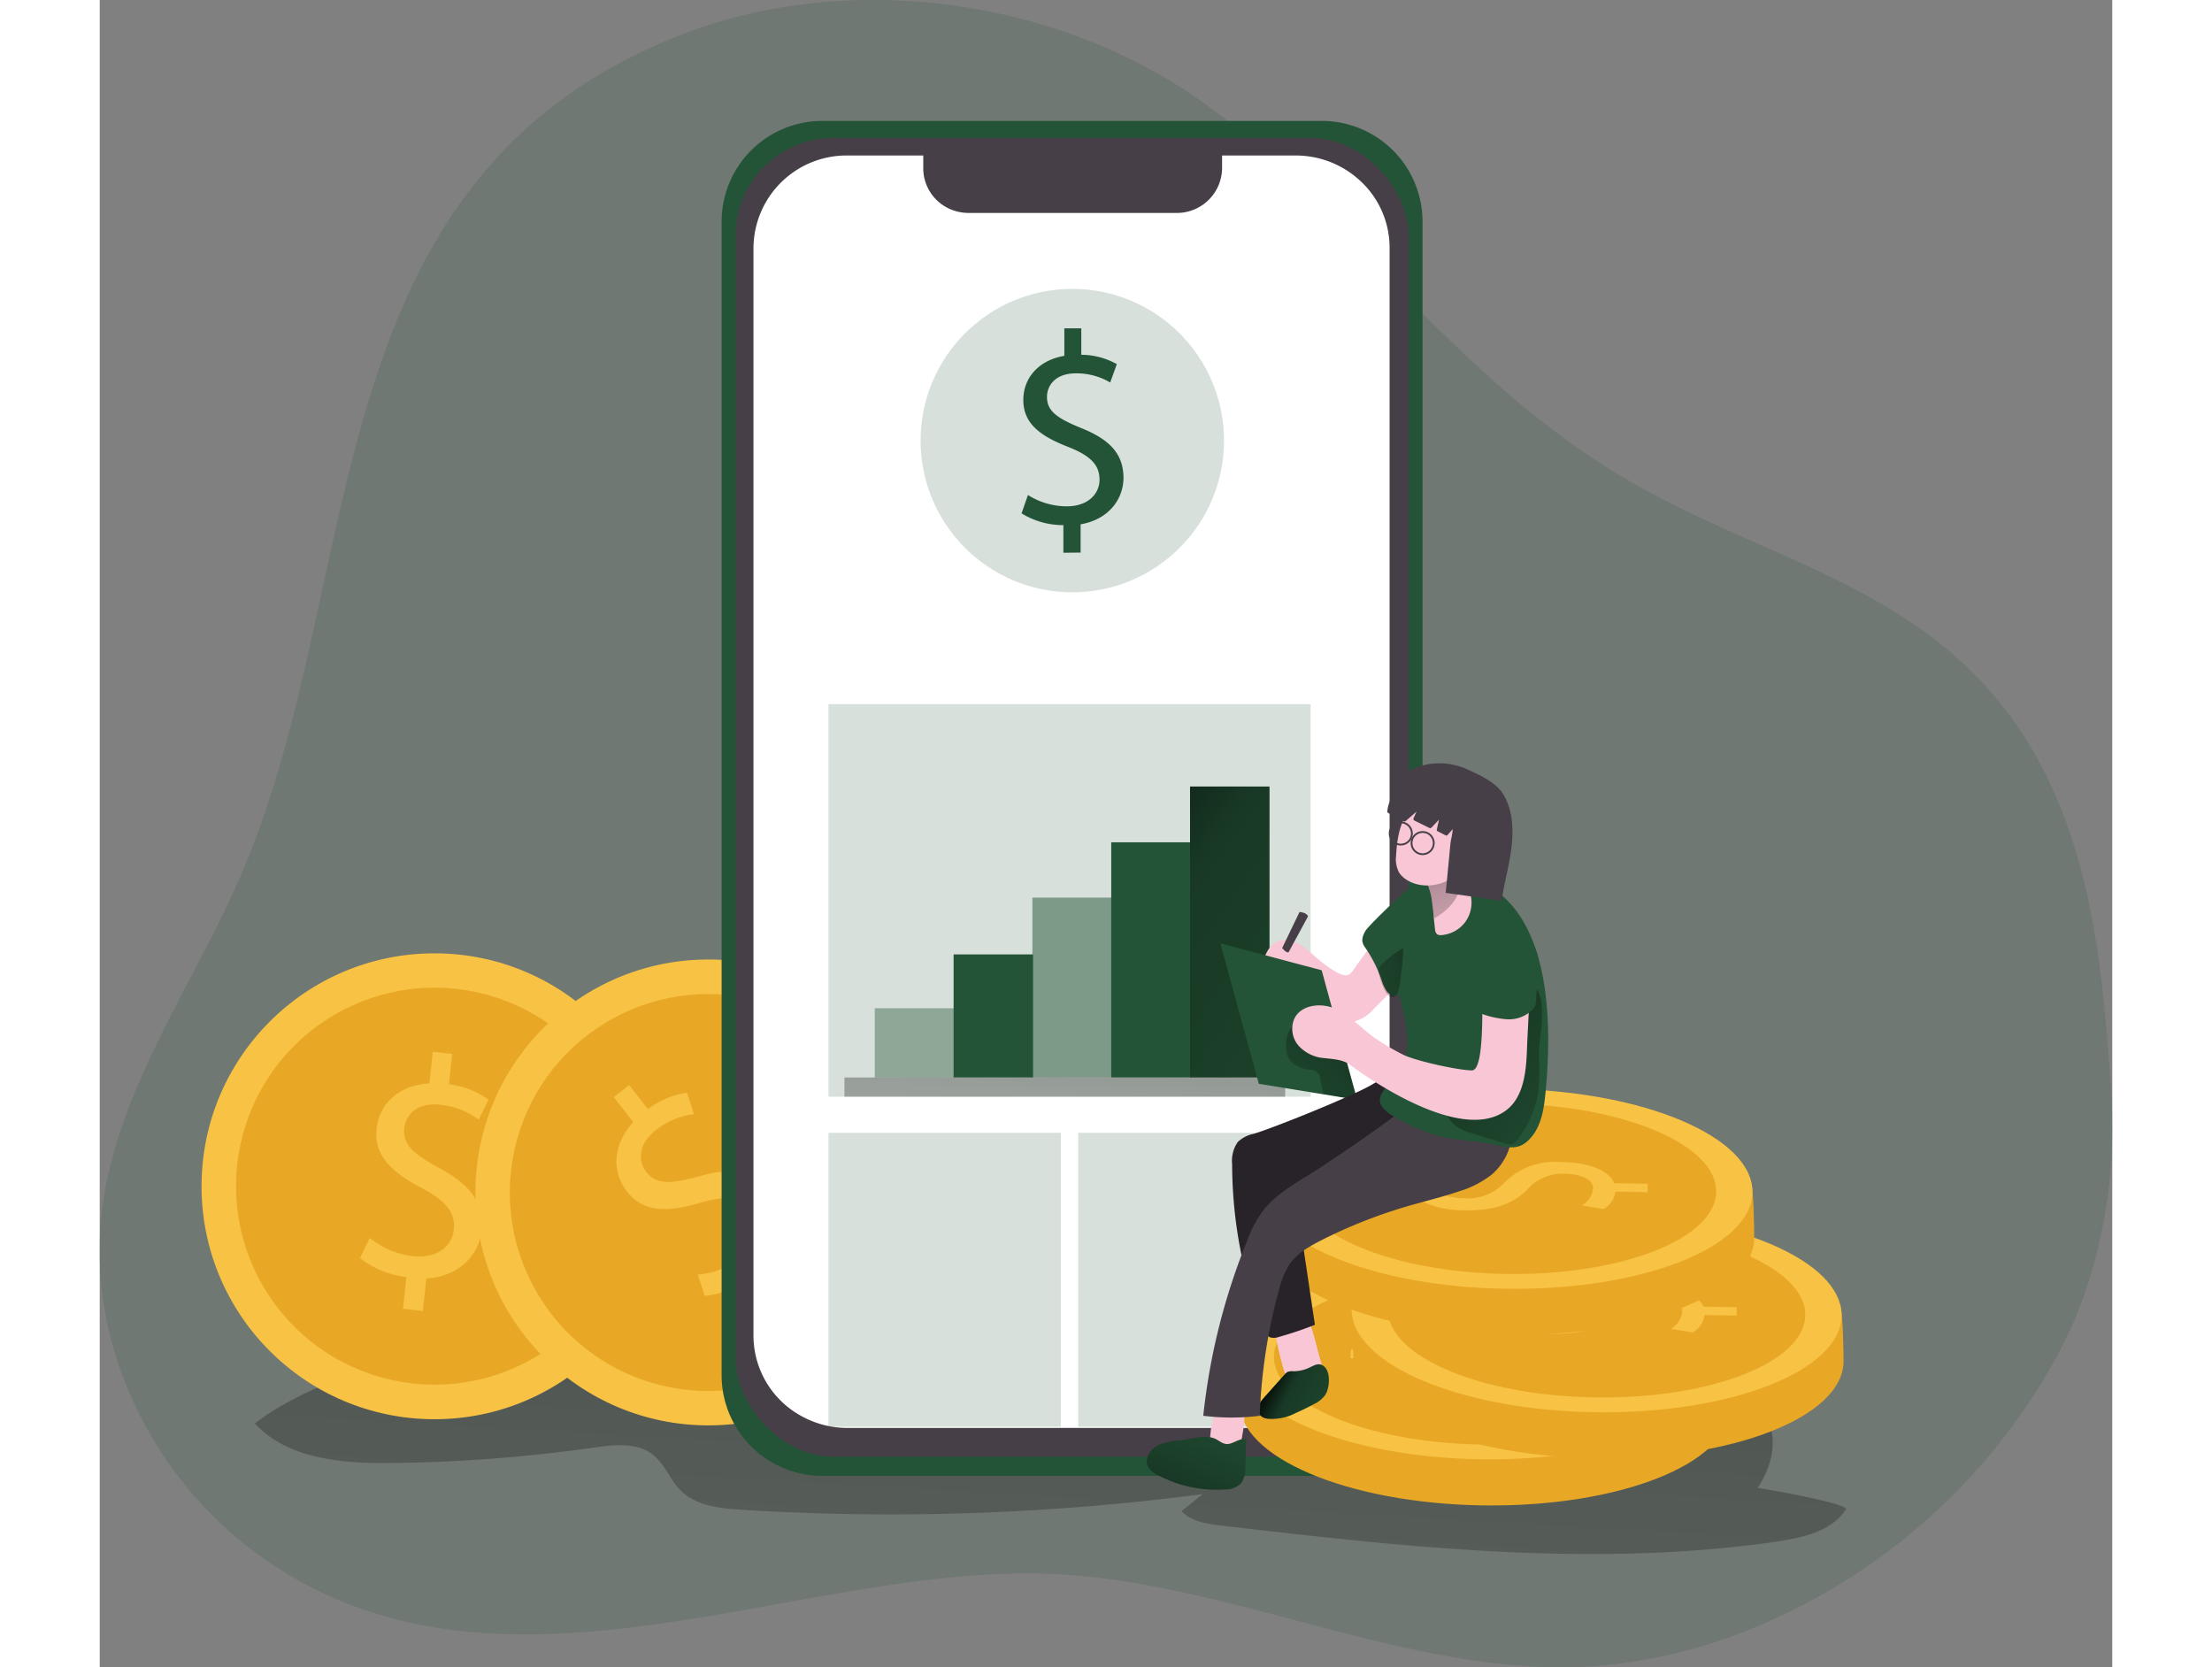 <svg id="Layer_1" data-name="Layer 1" xmlns="http://www.w3.org/2000/svg" xmlns:xlink="http://www.w3.org/1999/xlink" viewBox="0 0 356.21 295.08" width="406" height="306" class="illustration styles_illustrationTablet__1DWOa"><rect x="0" y="0" width="356.21" height="295.08" fill="#808080" stroke="none"/><defs><linearGradient id="linear-gradient" x1="191.88" y1="195.95" x2="178.38" y2="430.01" gradientUnits="userSpaceOnUse"><stop offset="0.01"></stop><stop offset="0.13" stop-opacity="0.69"></stop><stop offset="0.25" stop-opacity="0.32"></stop><stop offset="1" stop-opacity="0"></stop></linearGradient><linearGradient id="linear-gradient-2" x1="164.7" y1="139.93" x2="291.02" y2="229.46" gradientUnits="userSpaceOnUse"><stop offset="0.01"></stop><stop offset="0.08" stop-opacity="0.69"></stop><stop offset="0.21" stop-opacity="0.32"></stop><stop offset="1" stop-opacity="0"></stop></linearGradient><linearGradient id="linear-gradient-3" x1="171.94" y1="170.86" x2="167.7" y2="252.08" xlink:href="#linear-gradient-2"></linearGradient><linearGradient id="linear-gradient-4" x1="243.48" y1="214.23" x2="220.6" y2="237.88" xlink:href="#linear-gradient"></linearGradient><linearGradient id="linear-gradient-5" x1="223.72" y1="278.63" x2="243.54" y2="288.46" xlink:href="#linear-gradient"></linearGradient><linearGradient id="linear-gradient-6" x1="207.54" y1="304.7" x2="219.14" y2="278.6" xlink:href="#linear-gradient"></linearGradient><linearGradient id="linear-gradient-7" x1="251.57" y1="212" x2="292.2" y2="242.66" xlink:href="#linear-gradient"></linearGradient><linearGradient id="linear-gradient-8" x1="251.18" y1="182.07" x2="263.73" y2="209.48" xlink:href="#linear-gradient"></linearGradient><linearGradient id="linear-gradient-9" x1="255.16" y1="205.96" x2="234.01" y2="209.53" xlink:href="#linear-gradient"></linearGradient></defs><title>10</title><path d="M86.39,65.05c-27.54,32.19-26.11,81.64-42,121.39-8.49,21.31-23.5,40.58-26.12,63.37-2.56,22.23,8.1,45.8,27.1,59.93,41.36,30.76,93.18,3.22,138.17,3.81,33.78.45,66.32,19,99.87,16.33a93.08,93.08,0,0,0,29.81-7.81A107.72,107.72,0,0,0,365,273.85c6.85-13,10-30.11,9-44.76-1.52-22.33-3.42-45.78-16.28-64.93-17.1-25.45-44.8-29.73-69.57-44.26-26.75-15.69-45-40.41-67.42-60.67C194.78,35.83,153.61,28.71,121.4,41,106.09,46.87,94.87,55.14,86.39,65.05Z" transform="translate(-17.93 -35.06)" fill="#245437" opacity="0.18" style="isolation: isolate;"></path><path d="M327,302.19c-2.49,3.88-7.56,5-12.12,5.7-32.59,4.73-65.75,1-98.47-2.82-2.53-.3-5.28-.7-7-2.57l3.75-3a425.34,425.34,0,0,1-81.65,2.77c-3.86-.24-8.06-.69-10.78-3.43-1.88-1.88-2.78-4.64-4.87-6.3-2.84-2.25-6.9-1.78-10.49-1.27A275.92,275.92,0,0,1,69.62,294c-8.67.1-18.33-.64-24.24-7,5.62-4.32,12.32-6.95,18.92-9.54,8.48-3.32,17-6.65,25.91-8.57,10.78-2.33,21.88-2.53,32.9-2.73l119.66-2.13c12.33-.22,24.77-.43,36.88,1.9,13.8,2.65,43.38,14.62,31.72,32.49C312.63,298.52,327.6,301.24,327,302.19Z" transform="translate(-17.93 -35.06)" fill="url(#linear-gradient)"></path><circle cx="59.25" cy="209.96" r="41.23" fill="#f8c244"></circle><circle cx="77.19" cy="245.03" r="35.13" transform="translate(-197.47 219.38) rotate(-74.62)" fill="#e8a825"></circle><path d="M71.61,266.69l.6-5.61A16.19,16.19,0,0,1,64,257.73l1.72-3.57a14.84,14.84,0,0,0,7.68,3.23c4,.43,6.86-1.54,7.2-4.7s-1.62-5.17-5.54-7.29c-5.42-2.84-8.64-5.77-8.12-10.58.5-4.6,4.14-7.74,9.34-8l.6-5.6,3.44.37-.58,5.37a15.05,15.05,0,0,1,7,2.73L85,233.24a13.41,13.41,0,0,0-6.78-2.65c-4.27-.46-6.15,1.92-6.39,4.13-.31,2.88,1.58,4.54,6.18,7.06,5.46,2.95,8,6.14,7.5,11.07-.47,4.38-4,8.16-9.77,8.49l-.62,5.76Z" transform="translate(-17.93 -35.06)" fill="#f8c244"></path><circle cx="107.73" cy="211.05" r="41.23" fill="#f8c244"></circle><circle cx="125.66" cy="246.12" r="35.13" transform="translate(-120.75 55.61) rotate(-28.72)" fill="#e8a825"></circle><path d="M136.73,265.55l-3.47-4.44a16.2,16.2,0,0,1-8.23,3.31l-1.25-3.77a14.79,14.79,0,0,0,7.77-3c3.15-2.45,3.85-5.88,1.89-8.39s-4.76-2.58-9-1.38c-5.86,1.74-10.21,1.88-13.19-1.94-2.85-3.65-2.41-8.44,1.12-12.26l-3.46-4.44,2.73-2.13,3.32,4.26a15,15,0,0,1,6.92-2.91l1.22,3.79a13.35,13.35,0,0,0-6.71,2.82c-3.39,2.64-3.08,5.65-1.72,7.41,1.79,2.28,4.31,2.16,9.36.77,6-1.69,10-1.19,13.09,2.73,2.71,3.47,2.83,8.62-1.11,12.89l3.56,4.58Z" transform="translate(-17.93 -35.06)" fill="#f8c244"></path><path d="M252.06,74.3V278.45a17.83,17.83,0,0,1-17.83,17.83H145.87A17.83,17.83,0,0,1,128,278.45V74.3a17.83,17.83,0,0,1,17.83-17.84h88.36A17.83,17.83,0,0,1,252.06,74.3Z" transform="translate(-17.93 -35.06)" fill="#245437"></path><rect x="112.55" y="24.42" width="119.13" height="233.39" rx="17.24" fill="#473f47"></rect><path d="M246.23,78.88V271.49a16.47,16.47,0,0,1-16.63,16.3H150.29a16.71,16.71,0,0,1-8.27-2.16,16.22,16.22,0,0,1-8.38-14.14V78.88a16.48,16.48,0,0,1,16.65-16.3h13.4V65a7.89,7.89,0,0,0,5,7.17,8.32,8.32,0,0,0,3.05.58h36.84a8,8,0,0,0,8-7.88V62.58h13a16.77,16.77,0,0,1,11.49,4.52A16.1,16.1,0,0,1,246.23,78.88Z" transform="translate(-17.93 -35.06)" fill="#fff"></path><circle cx="172.14" cy="77.98" r="26.85" fill="#245437" opacity="0.18" style="isolation: isolate;"></circle><rect x="128.99" y="124.63" width="85.32" height="69.47" fill="#245437" opacity="0.18" style="isolation: isolate;"></rect><g opacity="0.41"><rect x="137.18" y="178.45" width="14.06" height="12.25" fill="#245437"></rect></g><rect x="151.13" y="168.92" width="14.06" height="21.78" fill="#245437"></rect><g opacity="0.5"><rect x="165.08" y="158.87" width="14.06" height="31.83" fill="#245437"></rect></g><rect x="179.03" y="149.08" width="14.06" height="41.62" fill="#245437"></rect><rect x="192.98" y="139.21" width="14.06" height="51.49" fill="#245437"></rect><rect x="192.98" y="139.21" width="14.06" height="51.49" fill="url(#linear-gradient-2)"></rect><rect x="131.81" y="190.7" width="78.01" height="3.41" fill="url(#linear-gradient-3)"></rect><rect x="128.99" y="200.5" width="41.12" height="52.02" fill="#245437" opacity="0.18" style="isolation: isolate;"></rect><rect x="173.19" y="200.5" width="41.12" height="52.02" fill="#245437" opacity="0.18" style="isolation: isolate;"></rect><path d="M188.49,132.89l0-4.89a14,14,0,0,1-7.4-2.08l1.13-3.25a12.81,12.81,0,0,0,6.93,2c3.46,0,5.75-2,5.74-4.76s-1.9-4.29-5.49-5.73c-4.94-1.91-8-4.12-8-8.32,0-4,2.81-7.07,7.26-7.82l0-4.87,3,0,0,4.68a13,13,0,0,1,6.29,1.66l-1.17,3.25a11.63,11.63,0,0,0-6.09-1.62c-3.72,0-5.11,2.26-5.1,4.18,0,2.51,1.81,3.76,6,5.48,5,2,7.51,4.5,7.54,8.8,0,3.81-2.63,7.41-7.59,8.26l0,5Z" transform="translate(-17.93 -35.06)" fill="#245437"></path><path d="M240.21,206.17c-.33.48-.73,1.19-1.25,1.41-.76.32-1.82-.26-2.45-.64a21.66,21.66,0,0,1-3-2.18c-.87-.74-1.68-1.55-2.62-2.2a5.58,5.58,0,0,0-3.17-1.13c-2.42,0-3.7,2.4-3.93,4.53s.94,4.49,3,4.9c1.11.22,2.26-.16,3.39-.06,3.81.32,6.18,5.73,9.94,5a6.91,6.91,0,0,0,3.35-2.22l3.87-3.87c2.27-2.27,4.67-4.79,5.06-8,.29-2.43-1.43-7.83-4.41-6.25-1.42.75-2.87,3.91-3.83,5.22-1.27,1.77-2.53,3.55-3.83,5.29C240.28,206.06,240.24,206.11,240.21,206.17Z" transform="translate(-17.93 -35.06)" fill="#f9c6d6"></path><polygon points="198.35 166.97 216.28 171.73 222.55 194.66 205.15 191.82 198.35 166.97" fill="#245437"></polygon><path d="M234.54,228.68l-.56-2.43a1.79,1.79,0,0,0-1.74-1.87,5.63,5.63,0,0,1-3.43-1.38,4.3,4.3,0,0,1-.92-2.79c0-1.51.45-3.2,1.78-3.92l8.84,6.19,2,7.25Z" transform="translate(-17.93 -35.06)" fill="url(#linear-gradient-4)"></path><path d="M241.55,200.65a2.94,2.94,0,0,0-.15.94,2.49,2.49,0,0,0,.54,1.22,24.32,24.32,0,0,1,2.87,5.69,7.41,7.41,0,0,0,.8,1.82,2.1,2.1,0,0,0,1.65,1,2,2,0,0,0,1.76-1.46,6.09,6.09,0,0,0,.17-2.41c-.17-2.35-.63-5-.18-7.35.49-2.62,1.37-5.21,1.94-7.82-.82-.36-1.7.29-2.35.9-2.1,1.95-4.2,3.9-6.14,6A4,4,0,0,0,241.55,200.65Z" transform="translate(-17.93 -35.06)" fill="#245437"></path><path d="M262.75,301.5c-23.95-.35-43.25-8.53-43.11-18.31,0-1.09-.81-7.23-.34-8.21,3.78-8.2,22.66-9.16,44-8.87,20.94.31,38.53,0,42.45,8.1.58,1.15.67,9,.65,10.21C306.24,294.2,286.7,301.84,262.75,301.5Z" transform="translate(-17.93 -35.06)" fill="#e8a825"></path><ellipse cx="262.7" cy="275.65" rx="17.69" ry="43.36" transform="translate(-34.61 499.32) rotate(-89.18)" fill="#f8c244"></ellipse><ellipse cx="262.7" cy="275.65" rx="15.07" ry="36.94" transform="translate(-34.61 499.32) rotate(-89.18)" fill="#e8a825"></ellipse><path d="M239.4,273.88l5.91.09a4.82,4.82,0,0,1,2.64-3.61l3.92.61a4.52,4.52,0,0,0-2.57,3.42c0,1.7,2.37,2.89,5.7,2.92a8.87,8.87,0,0,0,7-2.6,12.49,12.49,0,0,1,10.19-3.79c4.86,0,8.55,1.53,9.4,3.74l5.91.09v1.48l-5.69-.09a4.26,4.26,0,0,1-2.1,3.09l-3.85-.65a4,4,0,0,0,2-3c0-1.81-2.65-2.57-5-2.6a8.28,8.28,0,0,0-6.73,2.87c-2.49,2.42-5.56,3.62-10.84,3.62-4.65,0-9-1.45-9.92-3.93l-6.09-.09Z" transform="translate(-17.93 -35.06)" fill="#f8c244"></path><path d="M282.92,293.17c-23.95-.34-43.25-8.53-43.11-18.31,0-1.08-.81-7.23-.34-8.2,3.78-8.21,22.67-9.17,44-8.88,20.95.31,38.53,0,42.46,8.1.57,1.16.66,9,.65,10.21C326.41,285.87,306.87,293.51,282.92,293.17Z" transform="translate(-17.93 -35.06)" fill="#e8a825"></path><ellipse cx="282.87" cy="267.32" rx="17.69" ry="43.36" transform="translate(-6.4 511.28) rotate(-89.18)" fill="#f8c244"></ellipse><ellipse cx="282.87" cy="267.32" rx="15.07" ry="36.94" transform="translate(-6.4 511.28) rotate(-89.18)" fill="#e8a825"></ellipse><path d="M259.57,265.55l5.91.09a4.82,4.82,0,0,1,2.64-3.61l3.92.61a4.51,4.51,0,0,0-2.56,3.42c0,1.7,2.36,2.89,5.69,2.93a8.91,8.91,0,0,0,7-2.6,12.47,12.47,0,0,1,10.19-3.8c4.87,0,8.55,1.54,9.4,3.74l5.91.09v1.48l-5.69-.09a4.23,4.23,0,0,1-2.1,3.09l-3.85-.65a4,4,0,0,0,2-3c0-1.8-2.66-2.56-5-2.6a8.25,8.25,0,0,0-6.72,2.87c-2.5,2.43-5.57,3.62-10.85,3.62-4.64,0-9-1.45-9.92-3.92l-6.09-.09Z" transform="translate(-17.93 -35.06)" fill="#f8c244"></path><path d="M267.15,271.32C243.2,271,223.9,262.79,224,253c0-1.08-.81-7.23-.34-8.2,3.78-8.21,22.66-9.17,44-8.88,20.94.31,38.53,0,42.45,8.1.58,1.16.67,9,.65,10.21C310.64,264,291.1,271.67,267.15,271.32Z" transform="translate(-17.93 -35.06)" fill="#e8a825"></path><ellipse cx="267.1" cy="245.48" rx="17.69" ry="43.36" transform="translate(-0.11 473.97) rotate(-89.18)" fill="#f8c244"></ellipse><ellipse cx="267.1" cy="245.48" rx="15.07" ry="36.94" transform="translate(-0.11 473.97) rotate(-89.18)" fill="#e8a825"></ellipse><path d="M243.8,243.71l5.91.09a4.82,4.82,0,0,1,2.64-3.62l3.92.62a4.52,4.52,0,0,0-2.57,3.41c0,1.7,2.37,2.89,5.7,2.93a8.91,8.91,0,0,0,7-2.6,12.5,12.5,0,0,1,10.19-3.8c4.86,0,8.55,1.54,9.4,3.74l5.91.09v1.49l-5.69-.09a4.26,4.26,0,0,1-2.1,3.09l-3.85-.65a4,4,0,0,0,2-3c0-1.81-2.65-2.57-5-2.61a8.26,8.26,0,0,0-6.73,2.88c-2.49,2.42-5.56,3.61-10.84,3.61-4.65,0-9-1.44-9.92-3.92l-6.09-.09Z" transform="translate(-17.93 -35.06)" fill="#f8c244"></path><path d="M234.15,276.35c.38,1.22.72,2.67,0,3.71a3.07,3.07,0,0,1-1.35,1,3.64,3.64,0,0,1-3.84-.41,5.13,5.13,0,0,1-1.17-2.21,54,54,0,0,1-2.07-9.23,1.71,1.71,0,0,1,0-.87,1.51,1.51,0,0,1,.73-.68c1.65-.89,4.21-1.6,5.13.37C232.78,270.54,233.33,273.66,234.15,276.35Z" transform="translate(-17.93 -35.06)" fill="#f9c6d6"></path><path d="M229.2,277.77a2.15,2.15,0,0,0-1,.11,2,2,0,0,0-.58.5L224,282.44c-.68.78-1.41,1.86-.93,2.78a2.07,2.07,0,0,0,1.53.93,9,9,0,0,0,5-1c1.1-.48,2.17-1,3.23-1.58a5.12,5.12,0,0,0,2-1.61c.81-1.25,1.06-4.26-.39-5.2-.73-.47-1.37-.13-2.06.19A6.8,6.8,0,0,1,229.2,277.77Z" transform="translate(-17.93 -35.06)" fill="#245437"></path><path d="M214.45,290.14a1.42,1.42,0,0,0,.07.68,1.32,1.32,0,0,0,.52.53,4.31,4.31,0,0,0,2.29.78,2.65,2.65,0,0,0,2.15-1,4.65,4.65,0,0,0,.67-2,24,24,0,0,0,.44-4.69.89.89,0,0,0-.19-.62.86.86,0,0,0-.41-.16c-1.29-.27-3.83-1-4.48.64A18.66,18.66,0,0,0,214.45,290.14Z" transform="translate(-17.93 -35.06)" fill="#f9c6d6"></path><path d="M209,290a11.64,11.64,0,0,0-3.22.63,4.06,4.06,0,0,0-2.36,2.18,2.32,2.32,0,0,0-.07,1.58,3.42,3.42,0,0,0,1.75,1.68,22.07,22.07,0,0,0,11.94,2.61,4.06,4.06,0,0,0,2.89-1.07,4.64,4.64,0,0,0,.77-2.94l.14-4.92c-.92-.14-1.78.46-2.66.77-1.52.52-2.12-.74-3.38-1C213.2,289.08,210.71,289.82,209,290Z" transform="translate(-17.93 -35.06)" fill="#245437"></path><path d="M229.2,277.77a2.15,2.15,0,0,0-1,.11,2,2,0,0,0-.58.5L224,282.44c-.68.78-1.41,1.86-.93,2.78a2.07,2.07,0,0,0,1.53.93,9,9,0,0,0,5-1c1.1-.48,2.17-1,3.23-1.58a5.12,5.12,0,0,0,2-1.61c.81-1.25,1.06-4.26-.39-5.2-.73-.47-1.37-.13-2.06.19A6.8,6.8,0,0,1,229.2,277.77Z" transform="translate(-17.93 -35.06)" fill="url(#linear-gradient-5)"></path><path d="M209,290a11.64,11.64,0,0,0-3.22.63,4.06,4.06,0,0,0-2.36,2.18,2.32,2.32,0,0,0-.07,1.58,3.42,3.42,0,0,0,1.75,1.68,22.07,22.07,0,0,0,11.94,2.61,4.06,4.06,0,0,0,2.89-1.07,4.64,4.64,0,0,0,.77-2.94l.14-4.92c-.92-.14-1.78.46-2.66.77-1.52.52-2.12-.74-3.38-1C213.2,289.08,210.71,289.82,209,290Z" transform="translate(-17.93 -35.06)" fill="url(#linear-gradient-6)"></path><path d="M222.16,235.74a5.74,5.74,0,0,0-2.8,1.44,5.81,5.81,0,0,0-1,3.92,81,81,0,0,0,5.44,29,2.66,2.66,0,0,0,1.22,1.64,2.56,2.56,0,0,0,1.66-.07,64.46,64.46,0,0,0,6.33-2.13l-2.81-18.86a2.69,2.69,0,0,1,.09-1.59,2.53,2.53,0,0,1,.85-.87,73.17,73.17,0,0,1,10.1-6.3c4.4-2.28,7.21-4.93,8-10a5.7,5.7,0,0,0-.79-4.12,3.62,3.62,0,0,0-3.73-1.55,5.9,5.9,0,0,0-1.48.7C239.84,229,225.69,234.69,222.16,235.74Z" transform="translate(-17.93 -35.06)" fill="#282328"></path><path d="M224.17,248.9a20.47,20.47,0,0,0-3.11,5.65,114.18,114.18,0,0,0-7.81,31.09,40.48,40.48,0,0,0,10,0,96.32,96.32,0,0,1,3.42-22.33,14.75,14.75,0,0,1,1.8-4.42c1.48-2.16,3.9-3.42,6.22-4.59A89.41,89.41,0,0,1,251.36,248c2.43-.68,4.88-1.3,7.27-2.12a17.52,17.52,0,0,0,5.66-2.92c3-2.51,5.3-8,1.29-10.66-1.79-1.2-4.05-1.43-6.2-1.64l-6.67-.63a5,5,0,0,0-2,.08,5.17,5.17,0,0,0-1.53.91c-5,3.83-10,7.24-15.26,10.71C230.69,243.87,226.75,245.86,224.17,248.9Z" transform="translate(-17.93 -35.06)" fill="#473f47"></path><path d="M252.55,235.37a41.19,41.19,0,0,1-5.07-2.4c-6.19-3.47-1.12-5.17,1-9.35,1.47-3,.87-6.51.11-9.73-1.35-5.65-3.15-11.49-1.85-17.15a6.64,6.64,0,0,1,1.05-2.56,7.75,7.75,0,0,1,1.3-1.26,14.17,14.17,0,0,1,4.43-2.63c3.13-1,6.6-.28,9.53,1.22,12,6.09,11.9,25.55,10.77,37-.26,2.64-.66,5.41-2.27,7.52-2.36,3.1-4.56,2-7.56,1.46C260,236.81,256.4,236.87,252.55,235.37Z" transform="translate(-17.93 -35.06)" fill="#245437"></path><path d="M273.21,214.83c0,2-.39,3.89-.48,5.85-.11,2.17.12,4.36-.06,6.52a17.61,17.61,0,0,1-3.93,9.69,2,2,0,0,1-.78.65,2,2,0,0,1-1.32-.11l-5.77-1.77a11.38,11.38,0,0,1-2.19-.84,5.69,5.69,0,0,1-2.58-3.12,2.13,2.13,0,0,1-.13-1.06c.16-.78,1-1.23,1.62-1.66,2.49-1.62,4.05-4.31,5.52-6.89a55.63,55.63,0,0,0,3.69-7.26,14.94,14.94,0,0,1,1.59-3.41c.68-.95,2.39-2.33,3.58-1.54S273.22,213.6,273.21,214.83Z" transform="translate(-17.93 -35.06)" fill="url(#linear-gradient-7)"></path><path d="M259.51,198.39a5.82,5.82,0,0,1-4.15,2.18,1.08,1.08,0,0,1-.73-.17,1.26,1.26,0,0,1-.36-.87c-.07-.65-.17-1.49-.24-2.32s-.2-1.85-.29-2.56a10.21,10.21,0,0,0-2.07-5.19,5.62,5.62,0,0,0-.81-.89c-2-1.8,6.13-1.09,7.2-3.54,1.24,1.59,1.13,3.84,1.67,5.81a28.12,28.12,0,0,1,.91,2.92A5.87,5.87,0,0,1,259.51,198.39Z" transform="translate(-17.93 -35.06)" fill="#f9c6d6"></path><path d="M254.14,197.59l-.11-.38c-.11-.93-.2-1.85-.29-2.56a10.21,10.21,0,0,0-2.07-5.19l0-.2s6.44-4.23,7.13.72S254.14,197.59,254.14,197.59Z" transform="translate(-17.93 -35.06)" fill="url(#linear-gradient-8)"></path><path d="M247.38,186.52a5,5,0,0,0,.55,3,3.89,3.89,0,0,0,.95,1c2.56,1.93,6.41,1.54,9-.46a11.49,11.49,0,0,0,4-8.56,6.6,6.6,0,0,0-1.34-4.75,5.25,5.25,0,0,0-4.84-1.35,12.41,12.41,0,0,0-6.14,3.49C247.91,180.7,247.5,184.19,247.38,186.52Z" transform="translate(-17.93 -35.06)" fill="#f9c6d6"></path><path d="M270.57,203.42c.05.36.09.72.13,1.08.58,5.35.06,10.61-.14,15.94-.13,3.67-.4,8.49-3.53,11-8.37,6.71-27-7.32-27.82-7.93-1.25-.93-3-1-4.5-1.17a6.8,6.8,0,0,1-4.58-2.19,4.55,4.55,0,0,1-.73-4.86c1.23-2.42,4.69-2.79,7.18-1.71s4.36,3.18,6.52,4.82a40.57,40.57,0,0,0,5.37,3.25c2.18,1.16,9.86,2.83,12.33,2.86,2.63,0,1.6-15.44,1.86-20.37a8.06,8.06,0,0,1,.91-3.66,3.7,3.7,0,0,1,3-1.95,3.78,3.78,0,0,1,3.12,2.13A8.27,8.27,0,0,1,270.57,203.42Z" transform="translate(-17.93 -35.06)" fill="#f9c6d6"></path><path d="M257.07,183.83c0,.16-.05.32-.07.48l-.27,2.89-.57,5.89,9.91,1.39c.43-3.15,1.34-6.23,1.73-9.39s.23-6.53-1.35-9.29c-1.28-2.25-4.34-3.6-6.62-4.64a10.11,10.11,0,0,0-1.78-.61,11.71,11.71,0,0,0-7.12.35,4.8,4.8,0,0,0-1.5.83,9.28,9.28,0,0,0-.78,1.15,19.17,19.17,0,0,0-2.24,3.71,5.36,5.36,0,0,0-.57,2,.36.36,0,0,0,0,.23.47.47,0,0,0,.19.15l2.66,1.43a.42.42,0,0,0,.19.06.4.4,0,0,0,.26-.14L251,178.7l-.51,1.13a.4.4,0,0,0,0,.35.43.43,0,0,0,.17.13l2.66,1.31a.32.32,0,0,0,.16,0c.09,0,.15-.07.21-.13l1.29-1.36-.38,1.68a.42.42,0,0,0,0,.25.35.35,0,0,0,.19.15l1.42.73c.05,0,.1.05.14,0a.21.21,0,0,0,.11-.07l.95-1.07A14.05,14.05,0,0,1,257.07,183.83Z" transform="translate(-17.93 -35.06)" fill="#473f47"></path><path d="M272.11,203.14c1.19,3,.11,5.84.05,8.79a3.65,3.65,0,0,1-.1.88,2.58,2.58,0,0,1-.65,1.07,5.94,5.94,0,0,1-4.43,1.58,16.67,16.67,0,0,1-4.71-1.06,2,2,0,0,1-1.23-.79,1.87,1.87,0,0,1-.16-.91c-.08-4.51-1.24-11.79,3.15-14.79C267.51,195.52,271,200.2,272.11,203.14Z" transform="translate(-17.93 -35.06)" fill="#245437"></path><path d="M248.67,202.86a15.93,15.93,0,0,0-3.88,2.95,1.72,1.72,0,0,0-.49.76,1.79,1.79,0,0,0,0,.69,11.84,11.84,0,0,0,1.15,3.21,2.47,2.47,0,0,0,.44.63c1.69,1.54,2.08-1.26,2.2-2.17Q248.52,205.9,248.67,202.86Z" transform="translate(-17.93 -35.06)" fill="url(#linear-gradient-9)"></path><circle cx="230.28" cy="147.52" r="1.97" fill="none" stroke="#473f47" stroke-miterlimit="10" stroke-width="0.32"></circle><circle cx="234.15" cy="149.22" r="1.97" fill="none" stroke="#473f47" stroke-miterlimit="10" stroke-width="0.32"></circle><path d="M227.21,202.86l3.08-6.39s1.26.06,1.5.78l-3.4,6.28S228.19,204,227.21,202.86Z" transform="translate(-17.93 -35.06)" fill="#473f47"></path></svg>